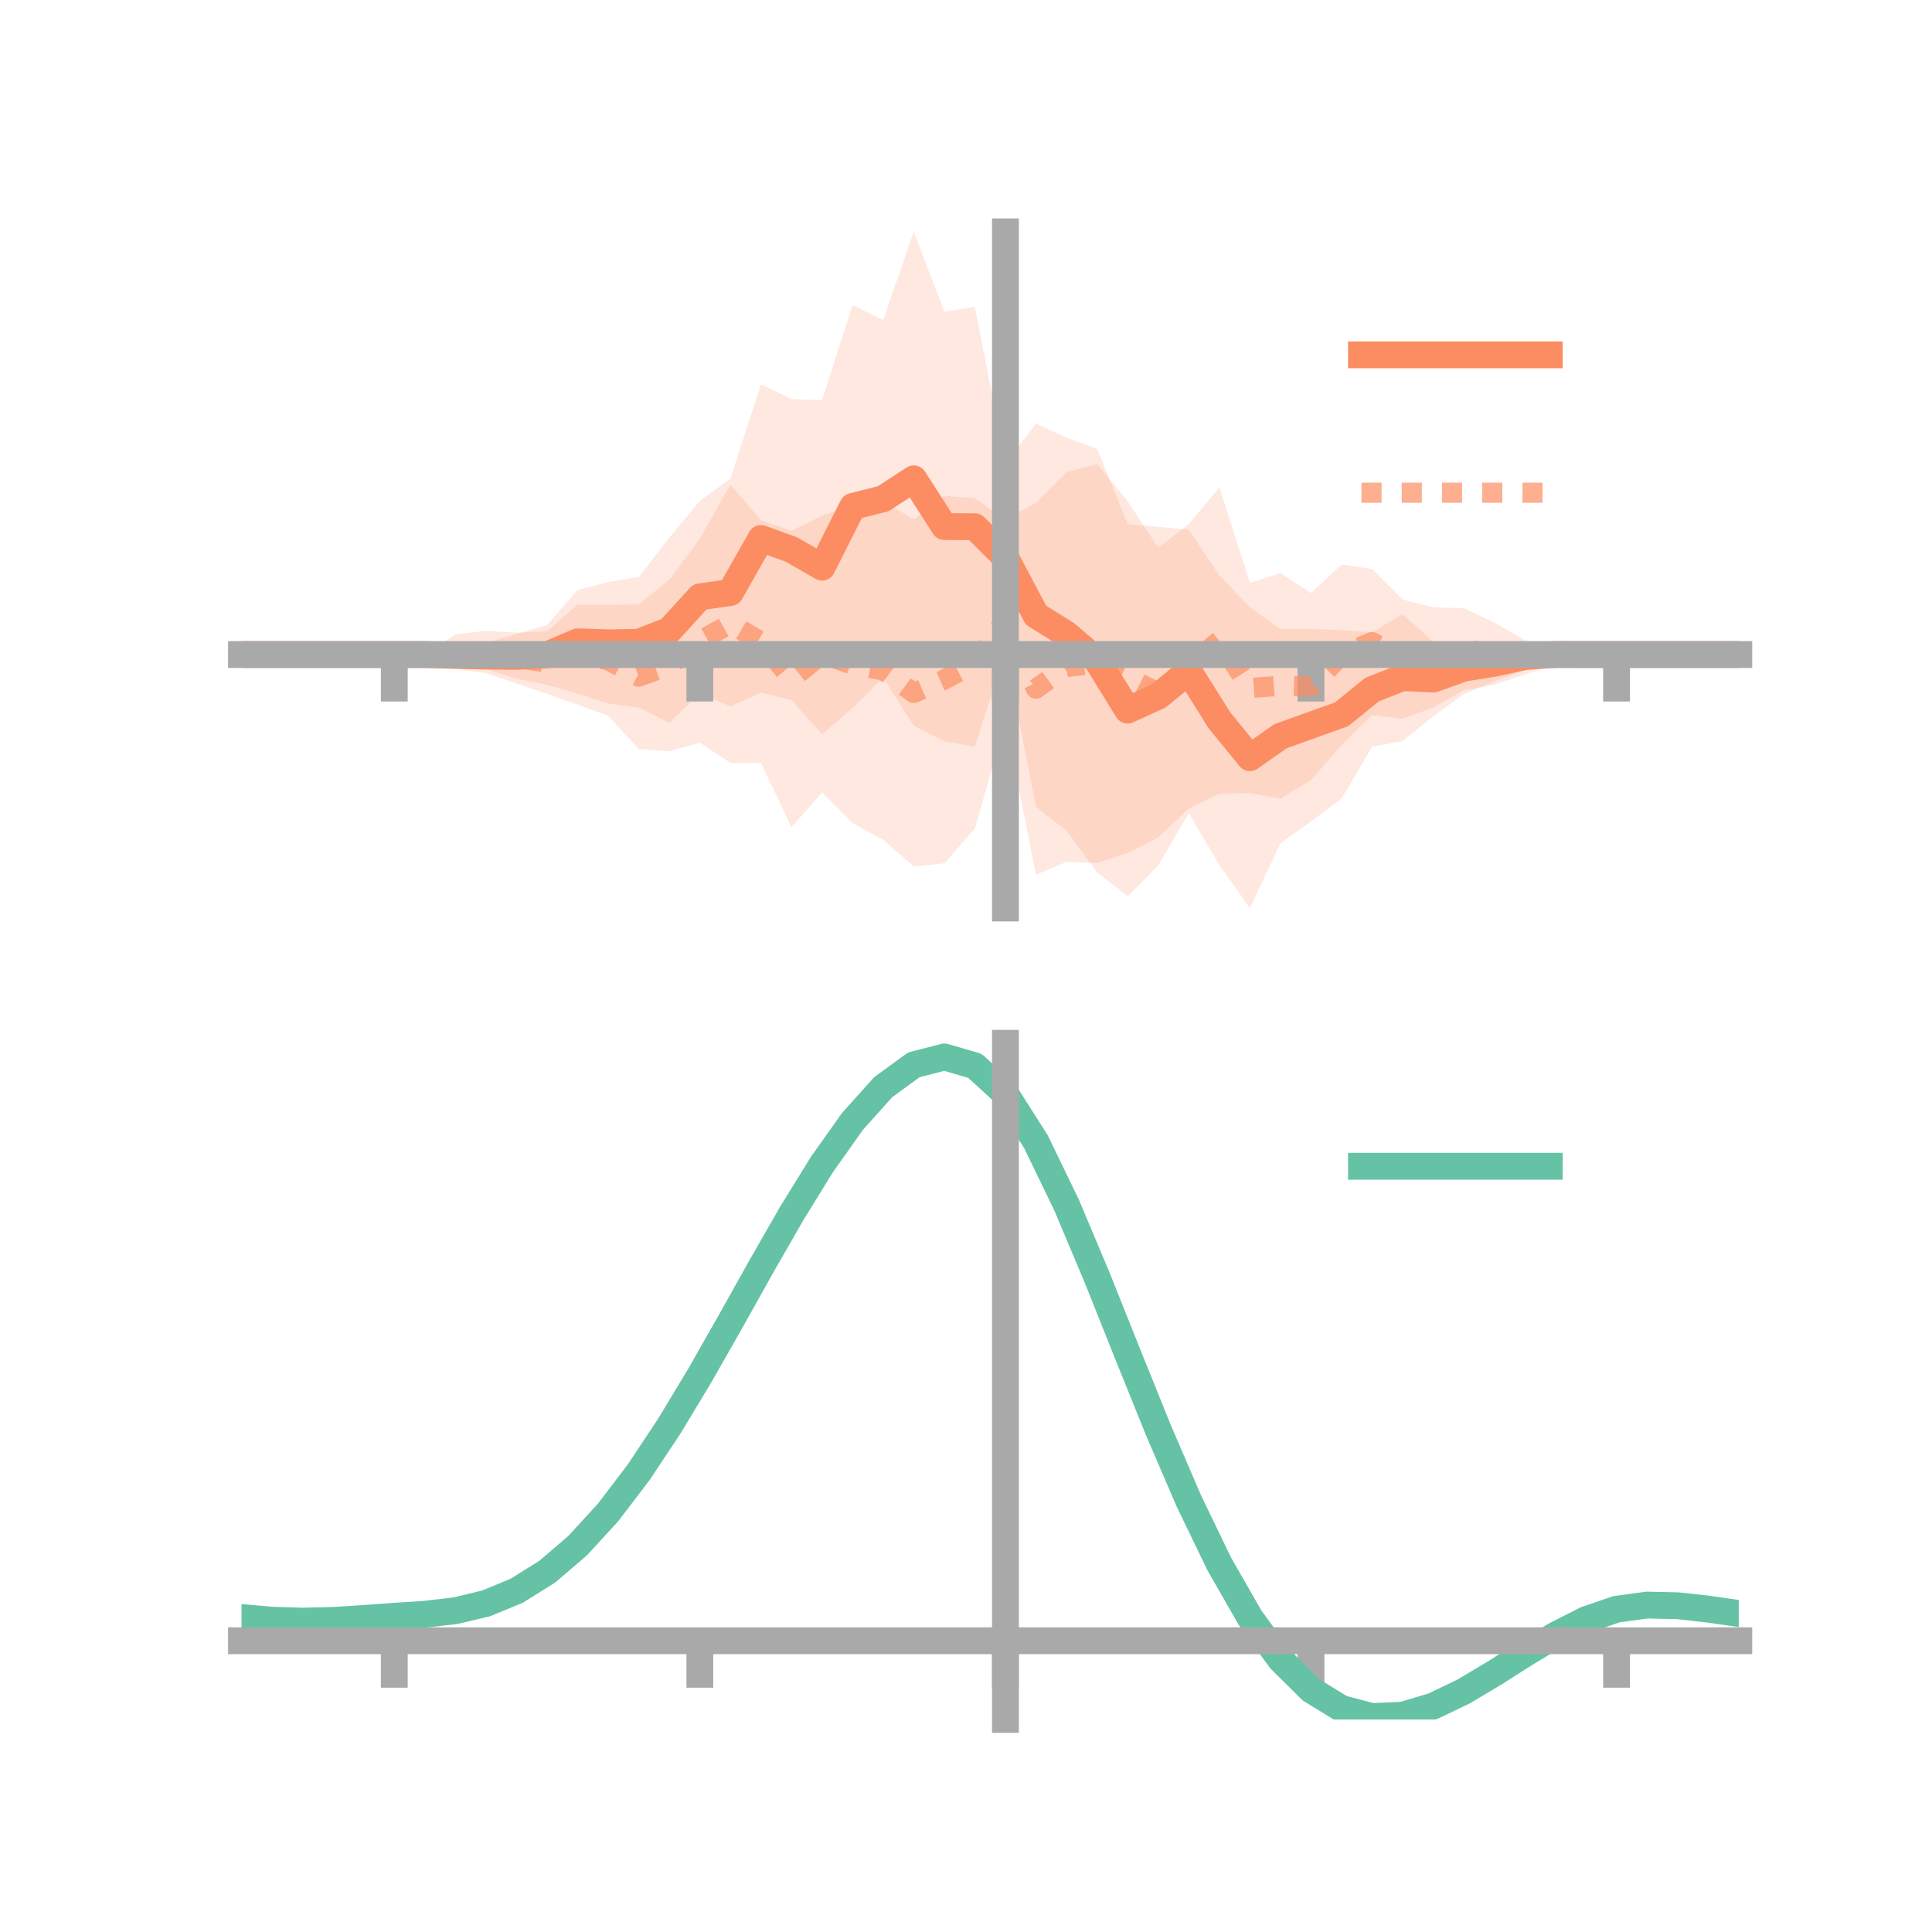 <?xml version="1.0" encoding="utf-8" standalone="no"?>
<!DOCTYPE svg PUBLIC "-//W3C//DTD SVG 1.1//EN"
  "http://www.w3.org/Graphics/SVG/1.1/DTD/svg11.dtd">
<!-- Created with matplotlib (https://matplotlib.org/) -->
<svg height="144pt" version="1.1" viewBox="0 0 144 144" width="144pt" xmlns="http://www.w3.org/2000/svg" xmlns:xlink="http://www.w3.org/1999/xlink">
 <defs>
  <style type="text/css">*{stroke-linecap:butt;stroke-linejoin:round;}</style>
 </defs>
 <g id="figure_1">
  <g id="patch_1">
   <path d="M 0 144 
L 144 144 
L 144 0 
L 0 0 
z
" style="fill:none;"/>
  </g>
  <g id="axes_1">
   <g id="patch_2">
    <path d="M 18 67.68 
L 129.6 67.68 
L 129.6 17.28 
L 18 17.28 
z
" style="fill:none;"/>
   </g>
   <g id="PolyCollection_1">
    <path clip-path="url(#pe59180482f)" d="M 18 48.786 
L 18 48.786 
L 20.278 48.786 
L 22.555 48.786 
L 24.833 48.786 
L 27.11 48.786 
L 29.388 48.786 
L 31.665 48.786 
L 33.943 48.49 
L 36.22 47.931 
L 38.498 47.254 
L 40.776 46.584 
L 43.053 43.981 
L 45.331 43.388 
L 47.608 43.007 
L 49.886 40.088 
L 52.163 37.33 
L 54.441 35.667 
L 56.718 28.65 
L 58.996 29.746 
L 61.273 29.822 
L 63.551 22.736 
L 65.829 23.859 
L 68.106 17.28 
L 70.384 23.244 
L 72.661 22.869 
L 74.939 34.579 
L 77.216 31.57 
L 79.494 32.632 
L 81.771 33.455 
L 84.049 39.055 
L 86.327 39.271 
L 88.604 39.481 
L 90.882 42.887 
L 93.159 45.269 
L 95.437 46.899 
L 97.714 46.893 
L 99.992 46.962 
L 102.269 47.133 
L 104.547 45.773 
L 106.824 47.836 
L 109.102 47.865 
L 111.38 48.074 
L 113.657 47.949 
L 115.935 48.238 
L 118.212 48.78 
L 120.49 48.786 
L 122.767 48.786 
L 125.045 48.786 
L 127.322 48.786 
L 129.6 48.786 
L 129.6 48.786 
L 129.6 48.786 
L 127.322 48.786 
L 125.045 48.786 
L 122.767 48.786 
L 120.49 48.786 
L 118.212 48.795 
L 115.935 49.318 
L 113.657 49.93 
L 111.38 50.799 
L 109.102 51.735 
L 106.824 53.389 
L 104.547 55.231 
L 102.269 55.655 
L 99.992 59.519 
L 97.714 61.219 
L 95.437 62.854 
L 93.159 67.68 
L 90.882 64.464 
L 88.604 60.601 
L 86.327 64.502 
L 84.049 66.798 
L 81.771 65.012 
L 79.494 61.915 
L 77.216 60.133 
L 74.939 48.511 
L 72.661 55.658 
L 70.384 55.246 
L 68.106 54.1 
L 65.829 50.492 
L 63.551 52.761 
L 61.273 54.717 
L 58.996 52.18 
L 56.718 51.62 
L 54.441 52.654 
L 52.163 51.646 
L 49.886 53.88 
L 47.608 52.745 
L 45.331 52.438 
L 43.053 51.697 
L 40.776 51.041 
L 38.498 50.591 
L 36.22 49.87 
L 33.943 49.211 
L 31.665 48.786 
L 29.388 48.786 
L 27.11 48.786 
L 24.833 48.786 
L 22.555 48.786 
L 20.278 48.786 
L 18 48.786 
z
" style="fill:#fc8d62;fill-opacity:0.2;"/>
   </g>
   <g id="PolyCollection_2">
    <path clip-path="url(#pe59180482f)" d="M 18 48.786 
L 18 48.786 
L 20.278 48.786 
L 22.555 48.786 
L 24.833 48.786 
L 27.11 48.786 
L 29.388 48.786 
L 31.665 48.786 
L 33.943 47.284 
L 36.22 47.012 
L 38.498 47.157 
L 40.776 47.044 
L 43.053 45.069 
L 45.331 45.076 
L 47.608 45.048 
L 49.886 43.21 
L 52.163 40.168 
L 54.441 36.119 
L 56.718 38.778 
L 58.996 39.569 
L 61.273 38.427 
L 63.551 37.731 
L 65.829 37.352 
L 68.106 38.717 
L 70.384 36.955 
L 72.661 37.139 
L 74.939 38.733 
L 77.216 37.467 
L 79.494 35.193 
L 81.771 34.59 
L 84.049 37.356 
L 86.327 40.829 
L 88.604 39.062 
L 90.882 36.332 
L 93.159 43.451 
L 95.437 42.709 
L 97.714 44.2 
L 99.992 42.082 
L 102.269 42.413 
L 104.547 44.688 
L 106.824 45.266 
L 109.102 45.336 
L 111.38 46.406 
L 113.657 47.707 
L 115.935 48.432 
L 118.212 48.759 
L 120.49 48.786 
L 122.767 48.786 
L 125.045 48.786 
L 127.322 48.786 
L 129.6 48.786 
L 129.6 48.786 
L 129.6 48.786 
L 127.322 48.786 
L 125.045 48.786 
L 122.767 48.786 
L 120.49 48.786 
L 118.212 48.824 
L 115.935 49.52 
L 113.657 50.269 
L 111.38 51.033 
L 109.102 51.447 
L 106.824 52.725 
L 104.547 53.577 
L 102.269 53.299 
L 99.992 55.535 
L 97.714 58.14 
L 95.437 59.524 
L 93.159 59.109 
L 90.882 59.16 
L 88.604 60.259 
L 86.327 62.419 
L 84.049 63.581 
L 81.771 64.32 
L 79.494 64.232 
L 77.216 65.196 
L 74.939 53.754 
L 72.661 61.749 
L 70.384 64.346 
L 68.106 64.579 
L 65.829 62.586 
L 63.551 61.354 
L 61.273 59.059 
L 58.996 61.659 
L 56.718 56.867 
L 54.441 56.861 
L 52.163 55.36 
L 49.886 55.994 
L 47.608 55.823 
L 45.331 53.347 
L 43.053 52.516 
L 40.776 51.719 
L 38.498 50.94 
L 36.22 50.168 
L 33.943 49.851 
L 31.665 48.787 
L 29.388 48.786 
L 27.11 48.786 
L 24.833 48.786 
L 22.555 48.786 
L 20.278 48.786 
L 18 48.786 
z
" style="fill:#fc8d62;fill-opacity:0.2;"/>
   </g>
   <g id="matplotlib.axis_1">
    <g id="xtick_1">
     <g id="line2d_1">
      <defs>
       <path d="M 0 0 
L 0 3.5 
" id="mac17894afa" style="stroke:#a9a9a9;stroke-width:2;"/>
      </defs>
      <g>
       <use style="fill:#a9a9a9;stroke:#a9a9a9;stroke-width:2;" x="29.388" xlink:href="#mac17894afa" y="48.786"/>
      </g>
     </g>
    </g>
    <g id="xtick_2">
     <g id="line2d_2">
      <g>
       <use style="fill:#a9a9a9;stroke:#a9a9a9;stroke-width:2;" x="52.163" xlink:href="#mac17894afa" y="48.786"/>
      </g>
     </g>
    </g>
    <g id="xtick_3">
     <g id="line2d_3">
      <g>
       <use style="fill:#a9a9a9;stroke:#a9a9a9;stroke-width:2;" x="74.939" xlink:href="#mac17894afa" y="48.786"/>
      </g>
     </g>
    </g>
    <g id="xtick_4">
     <g id="line2d_4">
      <g>
       <use style="fill:#a9a9a9;stroke:#a9a9a9;stroke-width:2;" x="97.714" xlink:href="#mac17894afa" y="48.786"/>
      </g>
     </g>
    </g>
    <g id="xtick_5">
     <g id="line2d_5">
      <g>
       <use style="fill:#a9a9a9;stroke:#a9a9a9;stroke-width:2;" x="120.49" xlink:href="#mac17894afa" y="48.786"/>
      </g>
     </g>
    </g>
   </g>
   <g id="matplotlib.axis_2"/>
   <g id="line2d_6">
    <path clip-path="url(#pe59180482f)" d="M 18 48.786 
L 20.278 48.786 
L 22.555 48.786 
L 24.833 48.786 
L 27.11 48.786 
L 29.388 48.786 
L 31.665 48.786 
L 33.943 48.851 
L 36.22 48.901 
L 38.498 48.922 
L 40.776 48.812 
L 43.053 47.839 
L 45.331 47.913 
L 47.608 47.876 
L 49.886 46.984 
L 52.163 44.488 
L 54.441 44.16 
L 56.718 40.135 
L 58.996 40.963 
L 61.273 42.269 
L 63.551 37.749 
L 65.829 37.175 
L 68.106 35.69 
L 70.384 39.245 
L 72.661 39.264 
L 74.939 41.545 
L 77.216 45.852 
L 79.494 47.273 
L 81.771 49.234 
L 84.049 52.926 
L 86.327 51.887 
L 88.604 50.041 
L 90.882 53.675 
L 93.159 56.474 
L 95.437 54.876 
L 97.714 54.056 
L 99.992 53.241 
L 102.269 51.394 
L 104.547 50.502 
L 106.824 50.613 
L 109.102 49.8 
L 111.38 49.436 
L 113.657 48.939 
L 115.935 48.778 
L 118.212 48.787 
L 120.49 48.786 
L 122.767 48.786 
L 125.045 48.786 
L 127.322 48.786 
L 129.6 48.786 
" style="fill:none;stroke:#fc8d62;stroke-linecap:square;stroke-width:2;"/>
   </g>
   <g id="line2d_7">
    <path clip-path="url(#pe59180482f)" d="M 18 48.786 
L 20.278 48.786 
L 22.555 48.786 
L 24.833 48.786 
L 27.11 48.786 
L 29.388 48.786 
L 31.665 48.786 
L 33.943 48.568 
L 36.22 48.59 
L 38.498 49.048 
L 40.776 49.381 
L 43.053 48.793 
L 45.331 49.211 
L 47.608 50.435 
L 49.886 49.602 
L 52.163 47.764 
L 54.441 46.49 
L 56.718 47.823 
L 58.996 50.614 
L 61.273 48.743 
L 63.551 49.543 
L 65.829 49.969 
L 68.106 51.648 
L 70.384 50.65 
L 72.661 49.444 
L 74.939 46.244 
L 77.216 51.332 
L 79.494 49.712 
L 81.771 49.455 
L 84.049 50.469 
L 86.327 51.624 
L 88.604 49.661 
L 90.882 47.746 
L 93.159 51.28 
L 95.437 51.117 
L 97.714 51.17 
L 99.992 48.809 
L 102.269 47.856 
L 104.547 49.133 
L 106.824 48.995 
L 109.102 48.392 
L 111.38 48.72 
L 113.657 48.988 
L 115.935 48.976 
L 118.212 48.791 
L 120.49 48.786 
L 122.767 48.786 
L 125.045 48.786 
L 127.322 48.786 
L 129.6 48.786 
" style="fill:none;stroke:#fc8d62;stroke-dasharray:1.5,1.5;stroke-dashoffset:0;stroke-opacity:0.7;stroke-width:1.5;"/>
   </g>
   <g id="patch_3">
    <path d="M 74.939 67.68 
L 74.939 17.28 
" style="fill:none;stroke:#a9a9a9;stroke-linecap:square;stroke-linejoin:miter;stroke-width:2;"/>
   </g>
   <g id="patch_4">
    <path d="M 129.6 67.68 
L 129.6 17.28 
" style="fill:none;"/>
   </g>
   <g id="patch_5">
    <path d="M 18 48.786 
L 129.6 48.786 
" style="fill:none;stroke:#a9a9a9;stroke-linecap:square;stroke-linejoin:miter;stroke-width:2;"/>
   </g>
   <g id="patch_6">
    <path d="M 18 17.28 
L 129.6 17.28 
" style="fill:none;"/>
   </g>
   <g id="legend_1">
    <g id="line2d_8">
     <path d="M 101.475 26.449 
L 115.475 26.449 
" style="fill:none;stroke:#fc8d62;stroke-linecap:square;stroke-width:2;"/>
    </g>
    <g id="line2d_9"/>
    <g id="text_1">
     <!--   -->
     <g transform="translate(121.075 28.899)scale(0.07 -0.07)">
      <defs>
       <path id="DejaVuSans-32"/>
      </defs>
      <use xlink:href="#DejaVuSans-32"/>
     </g>
    </g>
    <g id="line2d_10">
     <path d="M 101.475 36.724 
L 115.475 36.724 
" style="fill:none;stroke:#fc8d62;stroke-dasharray:1.5,1.5;stroke-dashoffset:0;stroke-opacity:0.7;stroke-width:1.5;"/>
    </g>
    <g id="line2d_11"/>
    <g id="text_2">
     <!--   -->
     <g transform="translate(121.075 39.174)scale(0.07 -0.07)">
      <use xlink:href="#DejaVuSans-32"/>
     </g>
    </g>
   </g>
  </g>
  <g id="axes_2">
   <g id="patch_7">
    <path d="M 18 128.16 
L 129.6 128.16 
L 129.6 77.76 
L 18 77.76 
z
" style="fill:none;"/>
   </g>
   <g id="PolyCollection_3">
    <path clip-path="url(#paa3be91093)" d="M 18 120.603 
L 18 120.517 
L 20.278 120.727 
L 22.555 120.8 
L 24.833 120.739 
L 27.11 120.586 
L 29.388 120.411 
L 31.665 120.257 
L 33.943 119.986 
L 36.22 119.439 
L 38.498 118.49 
L 40.776 117.047 
L 43.053 115.058 
L 45.331 112.514 
L 47.608 109.447 
L 49.886 105.925 
L 52.163 102.048 
L 54.441 97.946 
L 56.718 93.773 
L 58.996 89.704 
L 61.273 85.929 
L 63.551 82.646 
L 65.829 80.057 
L 68.106 78.363 
L 70.384 77.76 
L 72.661 78.433 
L 74.939 80.549 
L 77.216 84.187 
L 79.494 88.97 
L 81.771 94.462 
L 84.049 100.257 
L 86.327 105.999 
L 88.604 111.388 
L 90.882 116.19 
L 93.159 120.237 
L 95.437 123.425 
L 97.714 125.713 
L 99.992 127.123 
L 102.269 127.725 
L 104.547 127.627 
L 106.824 126.964 
L 109.102 125.887 
L 111.38 124.555 
L 113.657 123.13 
L 115.935 121.771 
L 118.212 120.63 
L 120.49 119.857 
L 122.767 119.551 
L 125.045 119.606 
L 127.322 119.868 
L 129.6 120.206 
L 129.6 120.318 
L 129.6 120.318 
L 127.322 120.004 
L 125.045 119.76 
L 122.767 119.715 
L 120.49 120.025 
L 118.212 120.808 
L 115.935 121.978 
L 113.657 123.385 
L 111.38 124.863 
L 109.102 126.245 
L 106.824 127.361 
L 104.547 128.048 
L 102.269 128.16 
L 99.992 127.571 
L 97.714 126.189 
L 95.437 123.96 
L 93.159 120.873 
L 90.882 116.966 
L 88.604 112.333 
L 86.327 107.13 
L 84.049 101.581 
L 81.771 95.973 
L 79.494 90.653 
L 77.216 86.017 
L 74.939 82.491 
L 72.661 80.444 
L 70.384 79.796 
L 68.106 80.377 
L 65.829 82.005 
L 63.551 84.487 
L 61.273 87.628 
L 58.996 91.233 
L 56.718 95.111 
L 54.441 99.082 
L 52.163 102.981 
L 49.886 106.663 
L 47.608 110.009 
L 45.331 112.924 
L 43.053 115.35 
L 40.776 117.258 
L 38.498 118.656 
L 36.22 119.584 
L 33.943 120.119 
L 31.665 120.379 
L 29.388 120.52 
L 27.11 120.679 
L 24.833 120.814 
L 22.555 120.863 
L 20.278 120.793 
L 18 120.603 
z
" style="fill:#66c2a5;fill-opacity:0.2;"/>
   </g>
   <g id="matplotlib.axis_3">
    <g id="xtick_6">
     <g id="line2d_12">
      <g>
       <use style="fill:#a9a9a9;stroke:#a9a9a9;stroke-width:2;" x="29.388" xlink:href="#mac17894afa" y="122.292"/>
      </g>
     </g>
    </g>
    <g id="xtick_7">
     <g id="line2d_13">
      <g>
       <use style="fill:#a9a9a9;stroke:#a9a9a9;stroke-width:2;" x="52.163" xlink:href="#mac17894afa" y="122.292"/>
      </g>
     </g>
    </g>
    <g id="xtick_8">
     <g id="line2d_14">
      <g>
       <use style="fill:#a9a9a9;stroke:#a9a9a9;stroke-width:2;" x="74.939" xlink:href="#mac17894afa" y="122.292"/>
      </g>
     </g>
    </g>
    <g id="xtick_9">
     <g id="line2d_15">
      <g>
       <use style="fill:#a9a9a9;stroke:#a9a9a9;stroke-width:2;" x="97.714" xlink:href="#mac17894afa" y="122.292"/>
      </g>
     </g>
    </g>
    <g id="xtick_10">
     <g id="line2d_16">
      <g>
       <use style="fill:#a9a9a9;stroke:#a9a9a9;stroke-width:2;" x="120.49" xlink:href="#mac17894afa" y="122.292"/>
      </g>
     </g>
    </g>
   </g>
   <g id="matplotlib.axis_4"/>
   <g id="line2d_17">
    <path clip-path="url(#paa3be91093)" d="M 18 120.56 
L 20.278 120.76 
L 22.555 120.831 
L 24.833 120.776 
L 27.11 120.632 
L 29.388 120.466 
L 31.665 120.318 
L 33.943 120.053 
L 36.22 119.512 
L 38.498 118.573 
L 40.776 117.153 
L 43.053 115.204 
L 45.331 112.719 
L 47.608 109.728 
L 49.886 106.294 
L 52.163 102.515 
L 54.441 98.514 
L 56.718 94.442 
L 58.996 90.469 
L 61.273 86.779 
L 63.551 83.566 
L 65.829 81.031 
L 68.106 79.37 
L 70.384 78.778 
L 72.661 79.439 
L 74.939 81.52 
L 77.216 85.102 
L 79.494 89.811 
L 81.771 95.218 
L 84.049 100.919 
L 86.327 106.565 
L 88.604 111.86 
L 90.882 116.578 
L 93.159 120.555 
L 95.437 123.692 
L 97.714 125.951 
L 99.992 127.347 
L 102.269 127.942 
L 104.547 127.838 
L 106.824 127.162 
L 109.102 126.066 
L 111.38 124.709 
L 113.657 123.257 
L 115.935 121.875 
L 118.212 120.719 
L 120.49 119.941 
L 122.767 119.633 
L 125.045 119.683 
L 127.322 119.936 
L 129.6 120.262 
" style="fill:none;stroke:#66c2a5;stroke-linecap:square;stroke-width:2;"/>
   </g>
   <g id="patch_8">
    <path d="M 74.939 128.16 
L 74.939 77.76 
" style="fill:none;stroke:#a9a9a9;stroke-linecap:square;stroke-linejoin:miter;stroke-width:2;"/>
   </g>
   <g id="patch_9">
    <path d="M 129.6 128.16 
L 129.6 77.76 
" style="fill:none;"/>
   </g>
   <g id="patch_10">
    <path d="M 18 122.292 
L 129.6 122.292 
" style="fill:none;stroke:#a9a9a9;stroke-linecap:square;stroke-linejoin:miter;stroke-width:2;"/>
   </g>
   <g id="patch_11">
    <path d="M 18 77.76 
L 129.6 77.76 
" style="fill:none;"/>
   </g>
   <g id="legend_2">
    <g id="line2d_18">
     <path d="M 101.475 86.929 
L 115.475 86.929 
" style="fill:none;stroke:#66c2a5;stroke-linecap:square;stroke-width:2;"/>
    </g>
    <g id="line2d_19"/>
    <g id="text_3">
     <!--   -->
     <g transform="translate(121.075 89.379)scale(0.07 -0.07)">
      <use xlink:href="#DejaVuSans-32"/>
     </g>
    </g>
   </g>
  </g>
 </g>
 <defs>
  <clipPath id="pe59180482f">
   <rect height="50.4" width="111.6" x="18" y="17.28"/>
  </clipPath>
  <clipPath id="paa3be91093">
   <rect height="50.4" width="111.6" x="18" y="77.76"/>
  </clipPath>
 </defs>
</svg>
